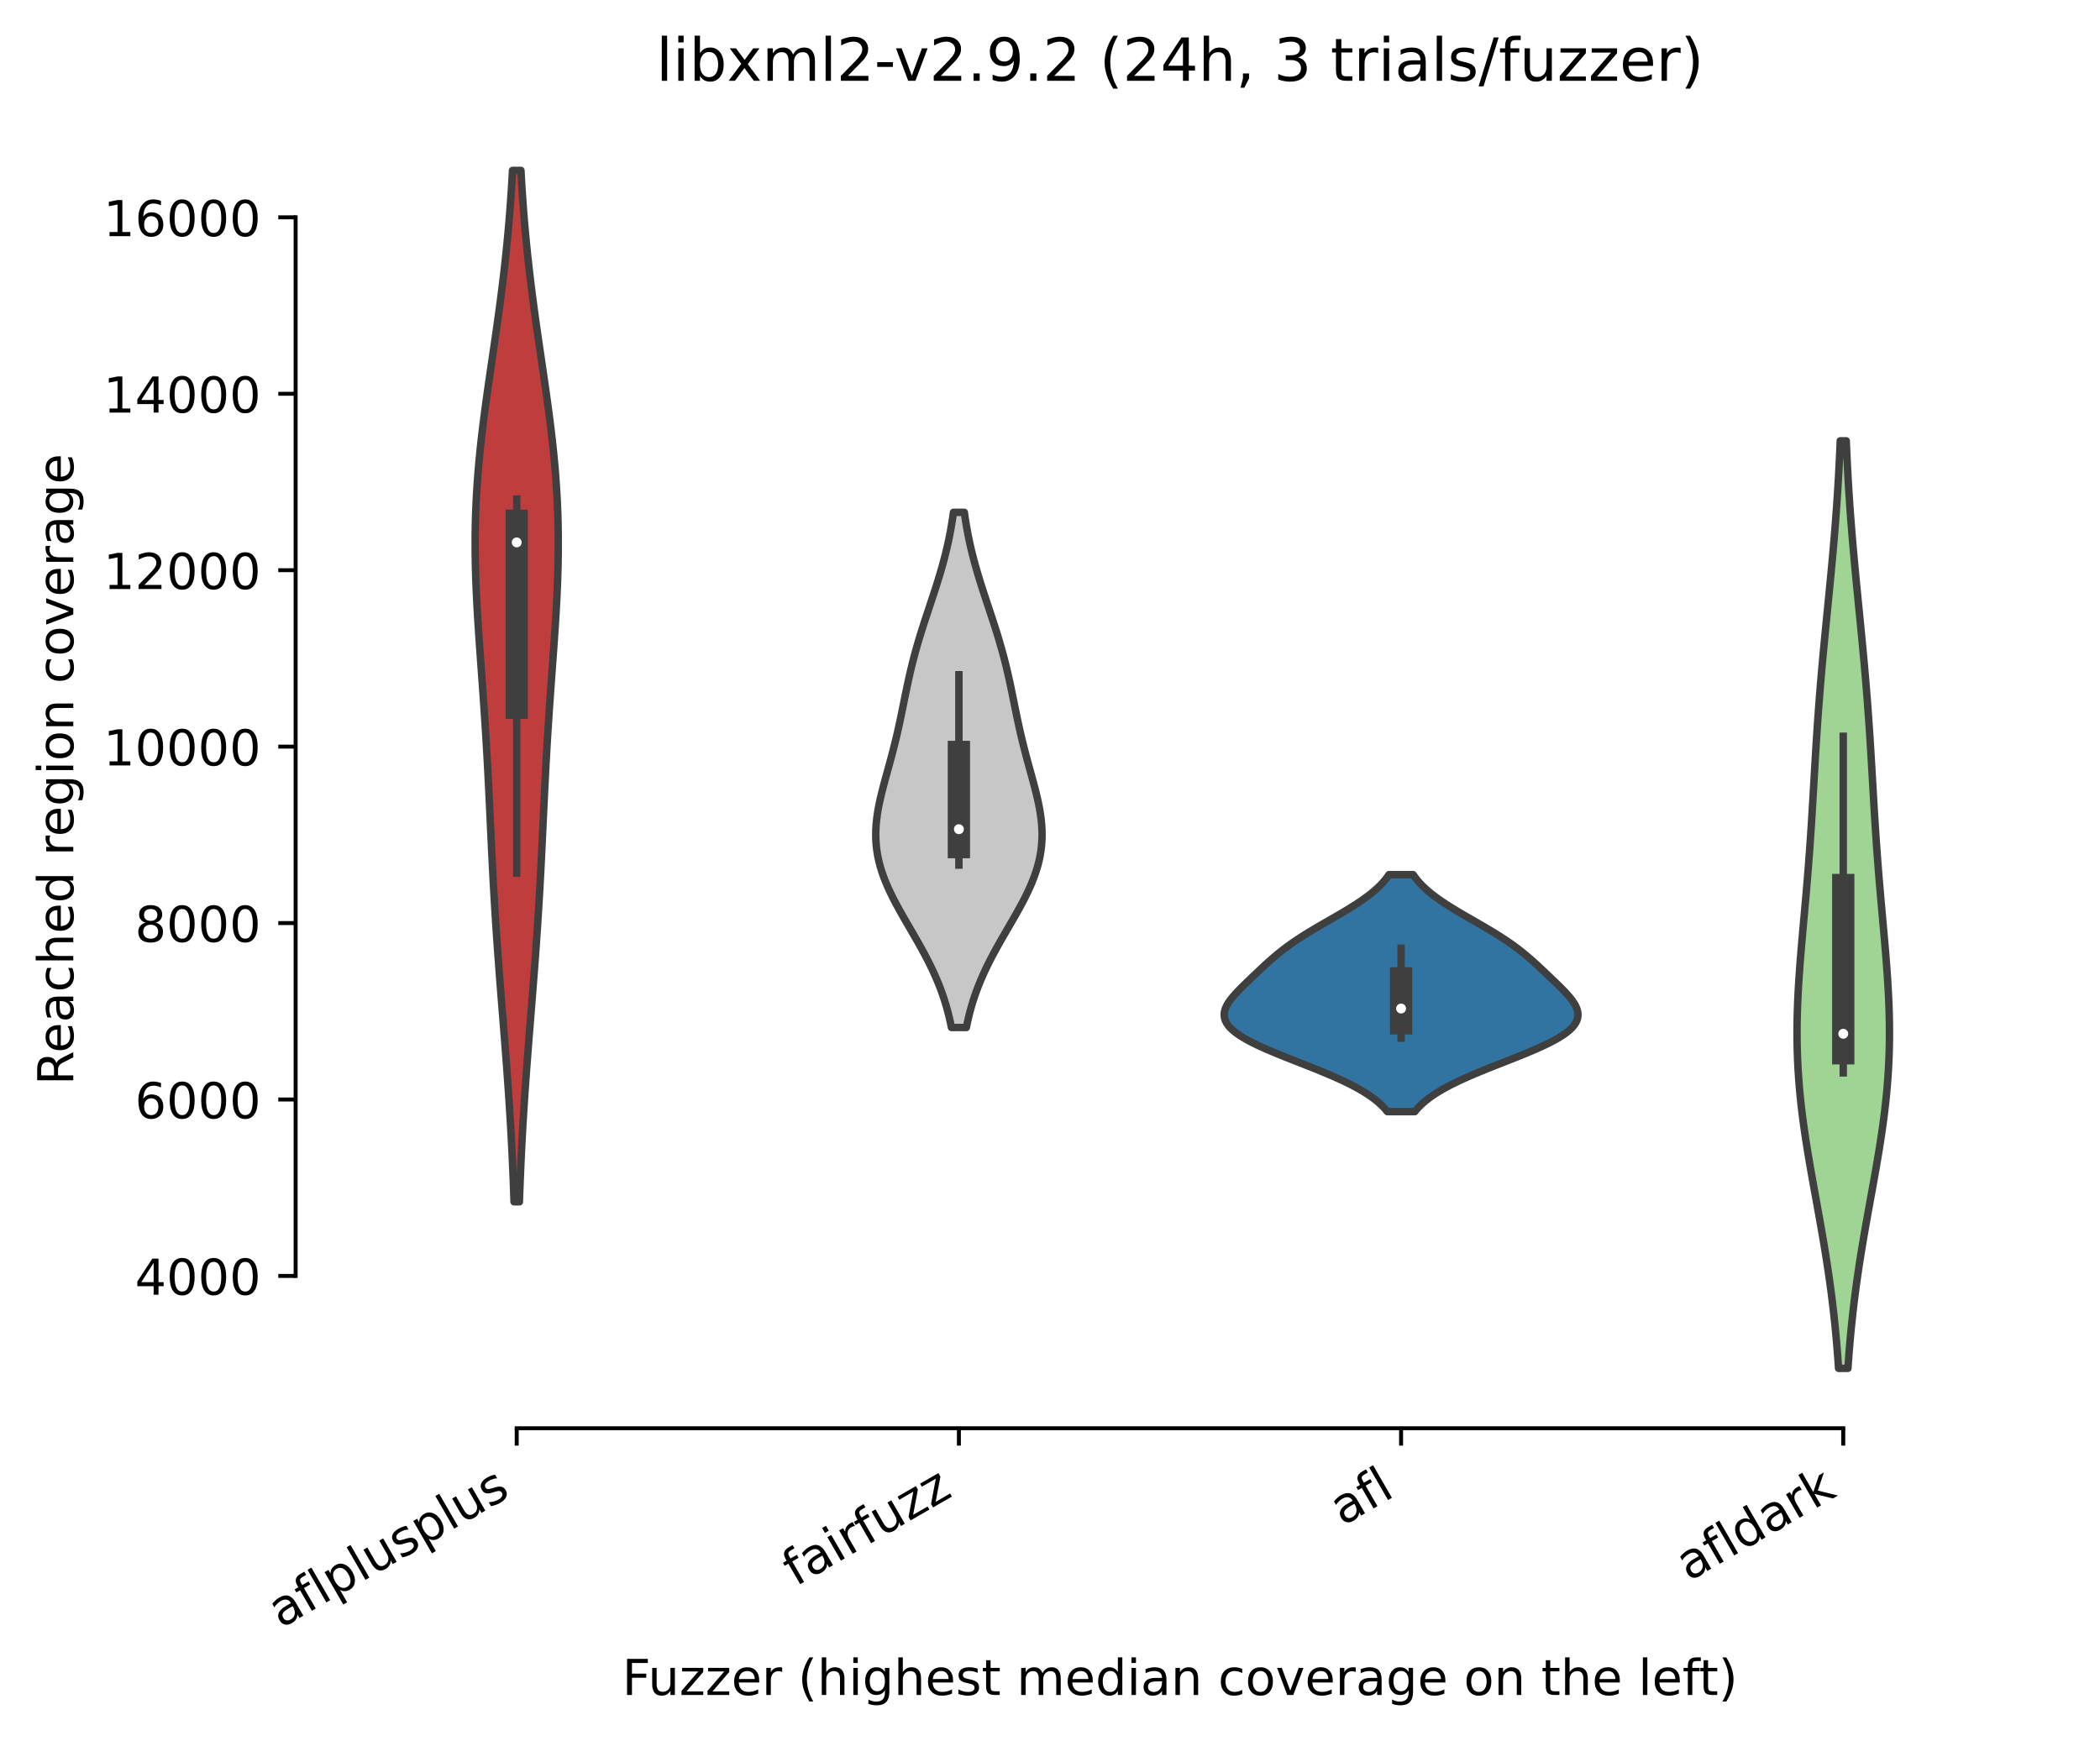 <?xml version="1.0" encoding="utf-8" standalone="no"?>
<!DOCTYPE svg PUBLIC "-//W3C//DTD SVG 1.1//EN"
  "http://www.w3.org/Graphics/SVG/1.1/DTD/svg11.dtd">
<!-- Created with matplotlib (https://matplotlib.org/) -->
<svg height="351.576pt" version="1.1" viewBox="0 0 424.011 351.576" width="424.011pt" xmlns="http://www.w3.org/2000/svg" xmlns:xlink="http://www.w3.org/1999/xlink">
 <defs>
  <style type="text/css">*{stroke-linecap:butt;stroke-linejoin:round;}</style>
 </defs>
 <g id="figure_1">
  <g id="patch_1">
   <path d="M 0 351.576 
L 424.011 351.576 
L 424.011 0 
L 0 0 
z
" style="fill:#ffffff;"/>
  </g>
  <g id="axes_1">
   <g id="patch_2">
    <path d="M 59.691 288.43 
L 416.811 288.43 
L 416.811 22.318 
L 59.691 22.318 
z
" style="fill:#ffffff;"/>
   </g>
   <g id="PolyCollection_1">
    <defs>
     <path d="M 104.874 -108.874 
L 103.787 -108.874 
L 103.715 -110.978 
L 103.635 -113.081 
L 103.549 -115.185 
L 103.455 -117.289 
L 103.354 -119.393 
L 103.245 -121.497 
L 103.129 -123.601 
L 103.005 -125.705 
L 102.875 -127.809 
L 102.738 -129.913 
L 102.594 -132.017 
L 102.445 -134.121 
L 102.29 -136.225 
L 102.132 -138.329 
L 101.969 -140.433 
L 101.804 -142.536 
L 101.637 -144.64 
L 101.468 -146.744 
L 101.3 -148.848 
L 101.133 -150.952 
L 100.968 -153.056 
L 100.805 -155.16 
L 100.646 -157.264 
L 100.492 -159.368 
L 100.342 -161.472 
L 100.197 -163.576 
L 100.059 -165.68 
L 99.926 -167.784 
L 99.799 -169.888 
L 99.678 -171.991 
L 99.563 -174.095 
L 99.452 -176.199 
L 99.346 -178.303 
L 99.242 -180.407 
L 99.142 -182.511 
L 99.043 -184.615 
L 98.945 -186.719 
L 98.846 -188.823 
L 98.745 -190.927 
L 98.641 -193.031 
L 98.534 -195.135 
L 98.423 -197.239 
L 98.306 -199.342 
L 98.184 -201.446 
L 98.056 -203.55 
L 97.923 -205.654 
L 97.783 -207.758 
L 97.639 -209.862 
L 97.491 -211.966 
L 97.34 -214.07 
L 97.187 -216.174 
L 97.033 -218.278 
L 96.882 -220.382 
L 96.734 -222.486 
L 96.593 -224.59 
L 96.459 -226.694 
L 96.336 -228.797 
L 96.225 -230.901 
L 96.129 -233.005 
L 96.051 -235.109 
L 95.992 -237.213 
L 95.953 -239.317 
L 95.937 -241.421 
L 95.944 -243.525 
L 95.977 -245.629 
L 96.034 -247.733 
L 96.118 -249.837 
L 96.227 -251.941 
L 96.361 -254.045 
L 96.52 -256.148 
L 96.702 -258.252 
L 96.906 -260.356 
L 97.13 -262.46 
L 97.373 -264.564 
L 97.633 -266.668 
L 97.907 -268.772 
L 98.192 -270.876 
L 98.487 -272.98 
L 98.788 -275.084 
L 99.094 -277.188 
L 99.402 -279.292 
L 99.71 -281.396 
L 100.015 -283.5 
L 100.316 -285.603 
L 100.61 -287.707 
L 100.896 -289.811 
L 101.172 -291.915 
L 101.437 -294.019 
L 101.691 -296.123 
L 101.931 -298.227 
L 102.159 -300.331 
L 102.372 -302.435 
L 102.572 -304.539 
L 102.757 -306.643 
L 102.928 -308.747 
L 103.086 -310.851 
L 103.23 -312.954 
L 103.361 -315.058 
L 103.48 -317.162 
L 105.181 -317.162 
L 105.181 -317.162 
L 105.3 -315.058 
L 105.431 -312.954 
L 105.576 -310.851 
L 105.733 -308.747 
L 105.904 -306.643 
L 106.09 -304.539 
L 106.289 -302.435 
L 106.503 -300.331 
L 106.73 -298.227 
L 106.97 -296.123 
L 107.224 -294.019 
L 107.489 -291.915 
L 107.765 -289.811 
L 108.051 -287.707 
L 108.345 -285.603 
L 108.646 -283.5 
L 108.951 -281.396 
L 109.259 -279.292 
L 109.567 -277.188 
L 109.873 -275.084 
L 110.175 -272.98 
L 110.469 -270.876 
L 110.755 -268.772 
L 111.028 -266.668 
L 111.288 -264.564 
L 111.531 -262.46 
L 111.755 -260.356 
L 111.96 -258.252 
L 112.142 -256.148 
L 112.3 -254.045 
L 112.434 -251.941 
L 112.543 -249.837 
L 112.627 -247.733 
L 112.684 -245.629 
L 112.717 -243.525 
L 112.724 -241.421 
L 112.708 -239.317 
L 112.67 -237.213 
L 112.61 -235.109 
L 112.532 -233.005 
L 112.436 -230.901 
L 112.326 -228.797 
L 112.202 -226.694 
L 112.069 -224.59 
L 111.927 -222.486 
L 111.779 -220.382 
L 111.628 -218.278 
L 111.475 -216.174 
L 111.322 -214.07 
L 111.17 -211.966 
L 111.022 -209.862 
L 110.878 -207.758 
L 110.739 -205.654 
L 110.605 -203.55 
L 110.477 -201.446 
L 110.355 -199.342 
L 110.238 -197.239 
L 110.127 -195.135 
L 110.02 -193.031 
L 109.916 -190.927 
L 109.816 -188.823 
L 109.717 -186.719 
L 109.618 -184.615 
L 109.519 -182.511 
L 109.419 -180.407 
L 109.316 -178.303 
L 109.209 -176.199 
L 109.099 -174.095 
L 108.983 -171.991 
L 108.862 -169.888 
L 108.735 -167.784 
L 108.602 -165.68 
L 108.464 -163.576 
L 108.319 -161.472 
L 108.17 -159.368 
L 108.015 -157.264 
L 107.856 -155.16 
L 107.693 -153.056 
L 107.528 -150.952 
L 107.361 -148.848 
L 107.193 -146.744 
L 107.025 -144.64 
L 106.857 -142.536 
L 106.692 -140.433 
L 106.53 -138.329 
L 106.371 -136.225 
L 106.216 -134.121 
L 106.067 -132.017 
L 105.924 -129.913 
L 105.786 -127.809 
L 105.656 -125.705 
L 105.533 -123.601 
L 105.416 -121.497 
L 105.308 -119.393 
L 105.206 -117.289 
L 105.112 -115.185 
L 105.026 -113.081 
L 104.946 -110.978 
L 104.874 -108.874 
z
" id="m5d24b7e105" style="stroke:#3f3f3f;stroke-width:1.5;"/>
    </defs>
    <g clip-path="url(#pbda21f2fe6)">
     <use style="fill:#c03d3e;stroke:#3f3f3f;stroke-width:1.5;" x="0" xlink:href="#m5d24b7e105" y="351.576"/>
    </g>
   </g>
   <g id="PolyCollection_2">
    <defs>
     <path d="M 195.118 -144.077 
L 192.104 -144.077 
L 191.888 -145.128 
L 191.648 -146.179 
L 191.384 -147.23 
L 191.095 -148.28 
L 190.779 -149.331 
L 190.436 -150.382 
L 190.066 -151.433 
L 189.667 -152.484 
L 189.241 -153.535 
L 188.788 -154.586 
L 188.308 -155.636 
L 187.803 -156.687 
L 187.275 -157.738 
L 186.726 -158.789 
L 186.158 -159.84 
L 185.573 -160.891 
L 184.977 -161.941 
L 184.371 -162.992 
L 183.761 -164.043 
L 183.15 -165.094 
L 182.543 -166.145 
L 181.944 -167.196 
L 181.36 -168.247 
L 180.793 -169.297 
L 180.25 -170.348 
L 179.734 -171.399 
L 179.251 -172.45 
L 178.803 -173.501 
L 178.395 -174.552 
L 178.03 -175.603 
L 177.711 -176.653 
L 177.439 -177.704 
L 177.216 -178.755 
L 177.043 -179.806 
L 176.919 -180.857 
L 176.845 -181.908 
L 176.819 -182.958 
L 176.838 -184.009 
L 176.901 -185.06 
L 177.005 -186.111 
L 177.145 -187.162 
L 177.319 -188.213 
L 177.522 -189.264 
L 177.75 -190.314 
L 177.999 -191.365 
L 178.264 -192.416 
L 178.541 -193.467 
L 178.826 -194.518 
L 179.115 -195.569 
L 179.405 -196.619 
L 179.693 -197.67 
L 179.977 -198.721 
L 180.254 -199.772 
L 180.523 -200.823 
L 180.784 -201.874 
L 181.036 -202.925 
L 181.278 -203.975 
L 181.512 -205.026 
L 181.739 -206.077 
L 181.959 -207.128 
L 182.175 -208.179 
L 182.388 -209.23 
L 182.601 -210.281 
L 182.814 -211.331 
L 183.031 -212.382 
L 183.253 -213.433 
L 183.481 -214.484 
L 183.718 -215.535 
L 183.965 -216.586 
L 184.222 -217.636 
L 184.49 -218.687 
L 184.771 -219.738 
L 185.062 -220.789 
L 185.366 -221.84 
L 185.679 -222.891 
L 186.003 -223.942 
L 186.335 -224.992 
L 186.674 -226.043 
L 187.018 -227.094 
L 187.366 -228.145 
L 187.716 -229.196 
L 188.065 -230.247 
L 188.412 -231.298 
L 188.755 -232.348 
L 189.092 -233.399 
L 189.421 -234.45 
L 189.741 -235.501 
L 190.05 -236.552 
L 190.347 -237.603 
L 190.631 -238.653 
L 190.9 -239.704 
L 191.155 -240.755 
L 191.395 -241.806 
L 191.619 -242.857 
L 191.827 -243.908 
L 192.021 -244.959 
L 192.198 -246.009 
L 192.361 -247.06 
L 192.51 -248.111 
L 194.711 -248.111 
L 194.711 -248.111 
L 194.86 -247.06 
L 195.023 -246.009 
L 195.201 -244.959 
L 195.394 -243.908 
L 195.602 -242.857 
L 195.827 -241.806 
L 196.066 -240.755 
L 196.321 -239.704 
L 196.591 -238.653 
L 196.874 -237.603 
L 197.171 -236.552 
L 197.48 -235.501 
L 197.8 -234.45 
L 198.129 -233.399 
L 198.466 -232.348 
L 198.809 -231.298 
L 199.156 -230.247 
L 199.505 -229.196 
L 199.855 -228.145 
L 200.203 -227.094 
L 200.547 -226.043 
L 200.886 -224.992 
L 201.218 -223.942 
L 201.542 -222.891 
L 201.856 -221.84 
L 202.159 -220.789 
L 202.451 -219.738 
L 202.731 -218.687 
L 202.999 -217.636 
L 203.257 -216.586 
L 203.503 -215.535 
L 203.74 -214.484 
L 203.969 -213.433 
L 204.19 -212.382 
L 204.407 -211.331 
L 204.621 -210.281 
L 204.833 -209.23 
L 205.046 -208.179 
L 205.262 -207.128 
L 205.482 -206.077 
L 205.709 -205.026 
L 205.943 -203.975 
L 206.186 -202.925 
L 206.437 -201.874 
L 206.698 -200.823 
L 206.967 -199.772 
L 207.244 -198.721 
L 207.528 -197.67 
L 207.816 -196.619 
L 208.106 -195.569 
L 208.396 -194.518 
L 208.68 -193.467 
L 208.957 -192.416 
L 209.222 -191.365 
L 209.471 -190.314 
L 209.699 -189.264 
L 209.902 -188.213 
L 210.076 -187.162 
L 210.216 -186.111 
L 210.32 -185.06 
L 210.383 -184.009 
L 210.403 -182.958 
L 210.376 -181.908 
L 210.302 -180.857 
L 210.178 -179.806 
L 210.005 -178.755 
L 209.782 -177.704 
L 209.51 -176.653 
L 209.191 -175.603 
L 208.826 -174.552 
L 208.418 -173.501 
L 207.971 -172.45 
L 207.487 -171.399 
L 206.971 -170.348 
L 206.428 -169.297 
L 205.862 -168.247 
L 205.277 -167.196 
L 204.679 -166.145 
L 204.072 -165.094 
L 203.461 -164.043 
L 202.85 -162.992 
L 202.245 -161.941 
L 201.648 -160.891 
L 201.064 -159.84 
L 200.495 -158.789 
L 199.946 -157.738 
L 199.418 -156.687 
L 198.913 -155.636 
L 198.433 -154.586 
L 197.98 -153.535 
L 197.554 -152.484 
L 197.156 -151.433 
L 196.785 -150.382 
L 196.442 -149.331 
L 196.126 -148.28 
L 195.837 -147.23 
L 195.573 -146.179 
L 195.334 -145.128 
L 195.118 -144.077 
z
" id="m1205fac22a" style="stroke:#3f3f3f;stroke-width:1.5;"/>
    </defs>
    <g clip-path="url(#pbda21f2fe6)">
     <use style="fill:#c7c7c7;stroke:#3f3f3f;stroke-width:1.5;" x="0" xlink:href="#m1205fac22a" y="351.576"/>
    </g>
   </g>
   <g id="PolyCollection_3">
    <defs>
     <path d="M 285.662 -127.083 
L 280.119 -127.083 
L 279.719 -127.567 
L 279.275 -128.05 
L 278.785 -128.533 
L 278.246 -129.017 
L 277.658 -129.5 
L 277.017 -129.984 
L 276.323 -130.467 
L 275.576 -130.951 
L 274.774 -131.434 
L 273.918 -131.918 
L 273.01 -132.401 
L 272.05 -132.885 
L 271.042 -133.368 
L 269.987 -133.851 
L 268.891 -134.335 
L 267.757 -134.818 
L 266.591 -135.302 
L 265.398 -135.785 
L 264.186 -136.269 
L 262.961 -136.752 
L 261.731 -137.236 
L 260.504 -137.719 
L 259.287 -138.203 
L 258.09 -138.686 
L 256.922 -139.169 
L 255.789 -139.653 
L 254.701 -140.136 
L 253.666 -140.62 
L 252.69 -141.103 
L 251.78 -141.587 
L 250.942 -142.07 
L 250.182 -142.554 
L 249.504 -143.037 
L 248.911 -143.521 
L 248.404 -144.004 
L 247.986 -144.487 
L 247.656 -144.971 
L 247.413 -145.454 
L 247.255 -145.938 
L 247.179 -146.421 
L 247.181 -146.905 
L 247.256 -147.388 
L 247.4 -147.872 
L 247.606 -148.355 
L 247.868 -148.839 
L 248.179 -149.322 
L 248.533 -149.805 
L 248.924 -150.289 
L 249.346 -150.772 
L 249.792 -151.256 
L 250.257 -151.739 
L 250.737 -152.223 
L 251.227 -152.706 
L 251.725 -153.19 
L 252.227 -153.673 
L 252.732 -154.157 
L 253.239 -154.64 
L 253.748 -155.123 
L 254.26 -155.607 
L 254.775 -156.09 
L 255.296 -156.574 
L 255.823 -157.057 
L 256.361 -157.541 
L 256.911 -158.024 
L 257.475 -158.508 
L 258.057 -158.991 
L 258.658 -159.475 
L 259.281 -159.958 
L 259.927 -160.441 
L 260.597 -160.925 
L 261.292 -161.408 
L 262.01 -161.892 
L 262.753 -162.375 
L 263.518 -162.859 
L 264.303 -163.342 
L 265.106 -163.826 
L 265.924 -164.309 
L 266.753 -164.793 
L 267.591 -165.276 
L 268.431 -165.759 
L 269.271 -166.243 
L 270.107 -166.726 
L 270.933 -167.21 
L 271.745 -167.693 
L 272.54 -168.177 
L 273.314 -168.66 
L 274.063 -169.144 
L 274.785 -169.627 
L 275.476 -170.111 
L 276.134 -170.594 
L 276.759 -171.077 
L 277.347 -171.561 
L 277.899 -172.044 
L 278.414 -172.528 
L 278.892 -173.011 
L 279.333 -173.495 
L 279.739 -173.978 
L 280.109 -174.462 
L 280.446 -174.945 
L 285.335 -174.945 
L 285.335 -174.945 
L 285.672 -174.462 
L 286.043 -173.978 
L 286.448 -173.495 
L 286.89 -173.011 
L 287.368 -172.528 
L 287.882 -172.044 
L 288.434 -171.561 
L 289.023 -171.077 
L 289.647 -170.594 
L 290.305 -170.111 
L 290.996 -169.627 
L 291.718 -169.144 
L 292.467 -168.66 
L 293.241 -168.177 
L 294.036 -167.693 
L 294.849 -167.21 
L 295.675 -166.726 
L 296.51 -166.243 
L 297.35 -165.759 
L 298.191 -165.276 
L 299.028 -164.793 
L 299.857 -164.309 
L 300.675 -163.826 
L 301.478 -163.342 
L 302.264 -162.859 
L 303.028 -162.375 
L 303.771 -161.892 
L 304.49 -161.408 
L 305.184 -160.925 
L 305.854 -160.441 
L 306.5 -159.958 
L 307.123 -159.475 
L 307.724 -158.991 
L 308.306 -158.508 
L 308.871 -158.024 
L 309.42 -157.541 
L 309.958 -157.057 
L 310.486 -156.574 
L 311.006 -156.09 
L 311.521 -155.607 
L 312.033 -155.123 
L 312.542 -154.64 
L 313.049 -154.157 
L 313.554 -153.673 
L 314.057 -153.19 
L 314.554 -152.706 
L 315.044 -152.223 
L 315.524 -151.739 
L 315.99 -151.256 
L 316.436 -150.772 
L 316.857 -150.289 
L 317.248 -149.805 
L 317.602 -149.322 
L 317.914 -148.839 
L 318.176 -148.355 
L 318.381 -147.872 
L 318.525 -147.388 
L 318.601 -146.905 
L 318.603 -146.421 
L 318.527 -145.938 
L 318.369 -145.454 
L 318.126 -144.971 
L 317.795 -144.487 
L 317.377 -144.004 
L 316.871 -143.521 
L 316.277 -143.037 
L 315.599 -142.554 
L 314.839 -142.07 
L 314.001 -141.587 
L 313.092 -141.103 
L 312.116 -140.62 
L 311.08 -140.136 
L 309.992 -139.653 
L 308.86 -139.169 
L 307.691 -138.686 
L 306.494 -138.203 
L 305.278 -137.719 
L 304.05 -137.236 
L 302.82 -136.752 
L 301.595 -136.269 
L 300.383 -135.785 
L 299.19 -135.302 
L 298.024 -134.818 
L 296.89 -134.335 
L 295.794 -133.851 
L 294.74 -133.368 
L 293.731 -132.885 
L 292.771 -132.401 
L 291.863 -131.918 
L 291.007 -131.434 
L 290.206 -130.951 
L 289.458 -130.467 
L 288.764 -129.984 
L 288.124 -129.5 
L 287.535 -129.017 
L 286.997 -128.533 
L 286.507 -128.05 
L 286.063 -127.567 
L 285.662 -127.083 
z
" id="m136540b6df" style="stroke:#3f3f3f;stroke-width:1.5;"/>
    </defs>
    <g clip-path="url(#pbda21f2fe6)">
     <use style="fill:#3274a1;stroke:#3f3f3f;stroke-width:1.5;" x="0" xlink:href="#m136540b6df" y="351.576"/>
    </g>
   </g>
   <g id="PolyCollection_4">
    <defs>
     <path d="M 373.116 -75.242 
L 371.225 -75.242 
L 371.093 -77.134 
L 370.947 -79.026 
L 370.787 -80.919 
L 370.611 -82.811 
L 370.421 -84.703 
L 370.215 -86.595 
L 369.993 -88.487 
L 369.756 -90.379 
L 369.503 -92.271 
L 369.236 -94.163 
L 368.954 -96.055 
L 368.659 -97.947 
L 368.352 -99.839 
L 368.034 -101.731 
L 367.707 -103.623 
L 367.373 -105.516 
L 367.033 -107.408 
L 366.691 -109.3 
L 366.349 -111.192 
L 366.008 -113.084 
L 365.673 -114.976 
L 365.345 -116.868 
L 365.028 -118.76 
L 364.724 -120.652 
L 364.435 -122.544 
L 364.165 -124.436 
L 363.915 -126.328 
L 363.688 -128.22 
L 363.485 -130.112 
L 363.309 -132.005 
L 363.16 -133.897 
L 363.038 -135.789 
L 362.946 -137.681 
L 362.881 -139.573 
L 362.845 -141.465 
L 362.837 -143.357 
L 362.855 -145.249 
L 362.898 -147.141 
L 362.964 -149.033 
L 363.051 -150.925 
L 363.157 -152.817 
L 363.28 -154.709 
L 363.417 -156.602 
L 363.566 -158.494 
L 363.723 -160.386 
L 363.888 -162.278 
L 364.056 -164.17 
L 364.226 -166.062 
L 364.396 -167.954 
L 364.565 -169.846 
L 364.729 -171.738 
L 364.89 -173.63 
L 365.045 -175.522 
L 365.193 -177.414 
L 365.336 -179.306 
L 365.471 -181.198 
L 365.601 -183.091 
L 365.725 -184.983 
L 365.844 -186.875 
L 365.959 -188.767 
L 366.071 -190.659 
L 366.181 -192.551 
L 366.291 -194.443 
L 366.401 -196.335 
L 366.512 -198.227 
L 366.627 -200.119 
L 366.745 -202.011 
L 366.869 -203.903 
L 366.997 -205.795 
L 367.132 -207.688 
L 367.273 -209.58 
L 367.42 -211.472 
L 367.574 -213.364 
L 367.735 -215.256 
L 367.901 -217.148 
L 368.073 -219.04 
L 368.25 -220.932 
L 368.431 -222.824 
L 368.615 -224.716 
L 368.801 -226.608 
L 368.988 -228.5 
L 369.175 -230.392 
L 369.361 -232.284 
L 369.545 -234.177 
L 369.725 -236.069 
L 369.902 -237.961 
L 370.074 -239.853 
L 370.24 -241.745 
L 370.399 -243.637 
L 370.552 -245.529 
L 370.697 -247.421 
L 370.834 -249.313 
L 370.963 -251.205 
L 371.084 -253.097 
L 371.197 -254.989 
L 371.301 -256.881 
L 371.398 -258.774 
L 371.486 -260.666 
L 371.566 -262.558 
L 372.775 -262.558 
L 372.775 -262.558 
L 372.855 -260.666 
L 372.944 -258.774 
L 373.04 -256.881 
L 373.144 -254.989 
L 373.257 -253.097 
L 373.378 -251.205 
L 373.507 -249.313 
L 373.644 -247.421 
L 373.79 -245.529 
L 373.942 -243.637 
L 374.102 -241.745 
L 374.268 -239.853 
L 374.439 -237.961 
L 374.616 -236.069 
L 374.797 -234.177 
L 374.981 -232.284 
L 375.166 -230.392 
L 375.353 -228.5 
L 375.54 -226.608 
L 375.726 -224.716 
L 375.91 -222.824 
L 376.091 -220.932 
L 376.268 -219.04 
L 376.44 -217.148 
L 376.606 -215.256 
L 376.767 -213.364 
L 376.921 -211.472 
L 377.069 -209.58 
L 377.21 -207.688 
L 377.344 -205.795 
L 377.473 -203.903 
L 377.596 -202.011 
L 377.714 -200.119 
L 377.829 -198.227 
L 377.941 -196.335 
L 378.051 -194.443 
L 378.16 -192.551 
L 378.27 -190.659 
L 378.382 -188.767 
L 378.497 -186.875 
L 378.616 -184.983 
L 378.74 -183.091 
L 378.87 -181.198 
L 379.006 -179.306 
L 379.148 -177.414 
L 379.297 -175.522 
L 379.451 -173.63 
L 379.612 -171.738 
L 379.777 -169.846 
L 379.945 -167.954 
L 380.115 -166.062 
L 380.285 -164.17 
L 380.454 -162.278 
L 380.618 -160.386 
L 380.775 -158.494 
L 380.924 -156.602 
L 381.061 -154.709 
L 381.184 -152.817 
L 381.29 -150.925 
L 381.378 -149.033 
L 381.444 -147.141 
L 381.486 -145.249 
L 381.504 -143.357 
L 381.496 -141.465 
L 381.46 -139.573 
L 381.396 -137.681 
L 381.303 -135.789 
L 381.182 -133.897 
L 381.032 -132.005 
L 380.856 -130.112 
L 380.653 -128.22 
L 380.426 -126.328 
L 380.177 -124.436 
L 379.906 -122.544 
L 379.618 -120.652 
L 379.313 -118.76 
L 378.996 -116.868 
L 378.668 -114.976 
L 378.333 -113.084 
L 377.993 -111.192 
L 377.65 -109.3 
L 377.308 -107.408 
L 376.969 -105.516 
L 376.634 -103.623 
L 376.307 -101.731 
L 375.989 -99.839 
L 375.682 -97.947 
L 375.387 -96.055 
L 375.105 -94.163 
L 374.838 -92.271 
L 374.585 -90.379 
L 374.348 -88.487 
L 374.126 -86.595 
L 373.92 -84.703 
L 373.73 -82.811 
L 373.555 -80.919 
L 373.394 -79.026 
L 373.248 -77.134 
L 373.116 -75.242 
z
" id="m75bbd9f532" style="stroke:#3f3f3f;stroke-width:1.5;"/>
    </defs>
    <g clip-path="url(#pbda21f2fe6)">
     <use style="fill:#9fd495;stroke:#3f3f3f;stroke-width:1.5;" x="0" xlink:href="#m75bbd9f532" y="351.576"/>
    </g>
   </g>
   <g id="matplotlib.axis_1">
    <g id="xtick_1">
     <g id="line2d_1">
      <defs>
       <path d="M 0 0 
L 0 3.5 
" id="mb2e7feb86f" style="stroke:#000000;stroke-width:0.8;"/>
      </defs>
      <g>
       <use style="stroke:#000000;stroke-width:0.8;" x="104.331" xlink:href="#mb2e7feb86f" y="288.43"/>
      </g>
     </g>
     <g id="text_1">
      <!-- aflplusplus -->
      <g transform="translate(56.722 328.897)rotate(-30)scale(0.1 -0.1)">
       <defs>
        <path d="M 34.281 27.484 
Q 23.391 27.484 19.188 25 
Q 14.984 22.516 14.984 16.5 
Q 14.984 11.719 18.141 8.906 
Q 21.297 6.109 26.703 6.109 
Q 34.188 6.109 38.703 11.406 
Q 43.219 16.703 43.219 25.484 
L 43.219 27.484 
z
M 52.203 31.203 
L 52.203 0 
L 43.219 0 
L 43.219 8.297 
Q 40.141 3.328 35.547 0.953 
Q 30.953 -1.422 24.312 -1.422 
Q 15.922 -1.422 10.953 3.297 
Q 6 8.016 6 15.922 
Q 6 25.141 12.172 29.828 
Q 18.359 34.516 30.609 34.516 
L 43.219 34.516 
L 43.219 35.406 
Q 43.219 41.609 39.141 45 
Q 35.062 48.391 27.688 48.391 
Q 23 48.391 18.547 47.266 
Q 14.109 46.141 10.016 43.891 
L 10.016 52.203 
Q 14.938 54.109 19.578 55.047 
Q 24.219 56 28.609 56 
Q 40.484 56 46.344 49.844 
Q 52.203 43.703 52.203 31.203 
z
" id="DejaVuSans-97"/>
        <path d="M 37.109 75.984 
L 37.109 68.5 
L 28.516 68.5 
Q 23.688 68.5 21.797 66.547 
Q 19.922 64.594 19.922 59.516 
L 19.922 54.688 
L 34.719 54.688 
L 34.719 47.703 
L 19.922 47.703 
L 19.922 0 
L 10.891 0 
L 10.891 47.703 
L 2.297 47.703 
L 2.297 54.688 
L 10.891 54.688 
L 10.891 58.5 
Q 10.891 67.625 15.141 71.797 
Q 19.391 75.984 28.609 75.984 
z
" id="DejaVuSans-102"/>
        <path d="M 9.422 75.984 
L 18.406 75.984 
L 18.406 0 
L 9.422 0 
z
" id="DejaVuSans-108"/>
        <path d="M 18.109 8.203 
L 18.109 -20.797 
L 9.078 -20.797 
L 9.078 54.688 
L 18.109 54.688 
L 18.109 46.391 
Q 20.953 51.266 25.266 53.625 
Q 29.594 56 35.594 56 
Q 45.562 56 51.781 48.094 
Q 58.016 40.188 58.016 27.297 
Q 58.016 14.406 51.781 6.484 
Q 45.562 -1.422 35.594 -1.422 
Q 29.594 -1.422 25.266 0.953 
Q 20.953 3.328 18.109 8.203 
z
M 48.688 27.297 
Q 48.688 37.203 44.609 42.844 
Q 40.531 48.484 33.406 48.484 
Q 26.266 48.484 22.188 42.844 
Q 18.109 37.203 18.109 27.297 
Q 18.109 17.391 22.188 11.75 
Q 26.266 6.109 33.406 6.109 
Q 40.531 6.109 44.609 11.75 
Q 48.688 17.391 48.688 27.297 
z
" id="DejaVuSans-112"/>
        <path d="M 8.5 21.578 
L 8.5 54.688 
L 17.484 54.688 
L 17.484 21.922 
Q 17.484 14.156 20.5 10.266 
Q 23.531 6.391 29.594 6.391 
Q 36.859 6.391 41.078 11.031 
Q 45.312 15.672 45.312 23.688 
L 45.312 54.688 
L 54.297 54.688 
L 54.297 0 
L 45.312 0 
L 45.312 8.406 
Q 42.047 3.422 37.719 1 
Q 33.406 -1.422 27.688 -1.422 
Q 18.266 -1.422 13.375 4.438 
Q 8.5 10.297 8.5 21.578 
z
M 31.109 56 
z
" id="DejaVuSans-117"/>
        <path d="M 44.281 53.078 
L 44.281 44.578 
Q 40.484 46.531 36.375 47.5 
Q 32.281 48.484 27.875 48.484 
Q 21.188 48.484 17.844 46.438 
Q 14.5 44.391 14.5 40.281 
Q 14.5 37.156 16.891 35.375 
Q 19.281 33.594 26.516 31.984 
L 29.594 31.297 
Q 39.156 29.25 43.188 25.516 
Q 47.219 21.781 47.219 15.094 
Q 47.219 7.469 41.188 3.016 
Q 35.156 -1.422 24.609 -1.422 
Q 20.219 -1.422 15.453 -0.562 
Q 10.688 0.297 5.422 2 
L 5.422 11.281 
Q 10.406 8.688 15.234 7.391 
Q 20.062 6.109 24.812 6.109 
Q 31.156 6.109 34.562 8.281 
Q 37.984 10.453 37.984 14.406 
Q 37.984 18.062 35.516 20.016 
Q 33.062 21.969 24.703 23.781 
L 21.578 24.516 
Q 13.234 26.266 9.516 29.906 
Q 5.812 33.547 5.812 39.891 
Q 5.812 47.609 11.281 51.797 
Q 16.75 56 26.812 56 
Q 31.781 56 36.172 55.266 
Q 40.578 54.547 44.281 53.078 
z
" id="DejaVuSans-115"/>
       </defs>
       <use xlink:href="#DejaVuSans-97"/>
       <use x="61.279" xlink:href="#DejaVuSans-102"/>
       <use x="96.484" xlink:href="#DejaVuSans-108"/>
       <use x="124.268" xlink:href="#DejaVuSans-112"/>
       <use x="187.744" xlink:href="#DejaVuSans-108"/>
       <use x="215.527" xlink:href="#DejaVuSans-117"/>
       <use x="278.906" xlink:href="#DejaVuSans-115"/>
       <use x="331.006" xlink:href="#DejaVuSans-112"/>
       <use x="394.482" xlink:href="#DejaVuSans-108"/>
       <use x="422.266" xlink:href="#DejaVuSans-117"/>
       <use x="485.645" xlink:href="#DejaVuSans-115"/>
      </g>
     </g>
    </g>
    <g id="xtick_2">
     <g id="line2d_2">
      <g>
       <use style="stroke:#000000;stroke-width:0.8;" x="193.611" xlink:href="#mb2e7feb86f" y="288.43"/>
      </g>
     </g>
     <g id="text_2">
      <!-- fairfuzz -->
      <g transform="translate(160.621 320.457)rotate(-30)scale(0.1 -0.1)">
       <defs>
        <path d="M 9.422 54.688 
L 18.406 54.688 
L 18.406 0 
L 9.422 0 
z
M 9.422 75.984 
L 18.406 75.984 
L 18.406 64.594 
L 9.422 64.594 
z
" id="DejaVuSans-105"/>
        <path d="M 41.109 46.297 
Q 39.594 47.172 37.812 47.578 
Q 36.031 48 33.891 48 
Q 26.266 48 22.188 43.047 
Q 18.109 38.094 18.109 28.812 
L 18.109 0 
L 9.078 0 
L 9.078 54.688 
L 18.109 54.688 
L 18.109 46.188 
Q 20.953 51.172 25.484 53.578 
Q 30.031 56 36.531 56 
Q 37.453 56 38.578 55.875 
Q 39.703 55.766 41.062 55.516 
z
" id="DejaVuSans-114"/>
        <path d="M 5.516 54.688 
L 48.188 54.688 
L 48.188 46.484 
L 14.406 7.172 
L 48.188 7.172 
L 48.188 0 
L 4.297 0 
L 4.297 8.203 
L 38.094 47.516 
L 5.516 47.516 
z
" id="DejaVuSans-122"/>
       </defs>
       <use xlink:href="#DejaVuSans-102"/>
       <use x="35.205" xlink:href="#DejaVuSans-97"/>
       <use x="96.484" xlink:href="#DejaVuSans-105"/>
       <use x="124.268" xlink:href="#DejaVuSans-114"/>
       <use x="165.381" xlink:href="#DejaVuSans-102"/>
       <use x="200.586" xlink:href="#DejaVuSans-117"/>
       <use x="263.965" xlink:href="#DejaVuSans-122"/>
       <use x="316.455" xlink:href="#DejaVuSans-122"/>
      </g>
     </g>
    </g>
    <g id="xtick_3">
     <g id="line2d_3">
      <g>
       <use style="stroke:#000000;stroke-width:0.8;" x="282.891" xlink:href="#mb2e7feb86f" y="288.43"/>
      </g>
     </g>
     <g id="text_3">
      <!-- afl -->
      <g transform="translate(271.089 308.224)rotate(-30)scale(0.1 -0.1)">
       <use xlink:href="#DejaVuSans-97"/>
       <use x="61.279" xlink:href="#DejaVuSans-102"/>
       <use x="96.484" xlink:href="#DejaVuSans-108"/>
      </g>
     </g>
    </g>
    <g id="xtick_4">
     <g id="line2d_4">
      <g>
       <use style="stroke:#000000;stroke-width:0.8;" x="372.171" xlink:href="#mb2e7feb86f" y="288.43"/>
      </g>
     </g>
     <g id="text_4">
      <!-- afldark -->
      <g transform="translate(340.989 319.413)rotate(-30)scale(0.1 -0.1)">
       <defs>
        <path d="M 45.406 46.391 
L 45.406 75.984 
L 54.391 75.984 
L 54.391 0 
L 45.406 0 
L 45.406 8.203 
Q 42.578 3.328 38.25 0.953 
Q 33.938 -1.422 27.875 -1.422 
Q 17.969 -1.422 11.734 6.484 
Q 5.516 14.406 5.516 27.297 
Q 5.516 40.188 11.734 48.094 
Q 17.969 56 27.875 56 
Q 33.938 56 38.25 53.625 
Q 42.578 51.266 45.406 46.391 
z
M 14.797 27.297 
Q 14.797 17.391 18.875 11.75 
Q 22.953 6.109 30.078 6.109 
Q 37.203 6.109 41.297 11.75 
Q 45.406 17.391 45.406 27.297 
Q 45.406 37.203 41.297 42.844 
Q 37.203 48.484 30.078 48.484 
Q 22.953 48.484 18.875 42.844 
Q 14.797 37.203 14.797 27.297 
z
" id="DejaVuSans-100"/>
        <path d="M 9.078 75.984 
L 18.109 75.984 
L 18.109 31.109 
L 44.922 54.688 
L 56.391 54.688 
L 27.391 29.109 
L 57.625 0 
L 45.906 0 
L 18.109 26.703 
L 18.109 0 
L 9.078 0 
z
" id="DejaVuSans-107"/>
       </defs>
       <use xlink:href="#DejaVuSans-97"/>
       <use x="61.279" xlink:href="#DejaVuSans-102"/>
       <use x="96.484" xlink:href="#DejaVuSans-108"/>
       <use x="124.268" xlink:href="#DejaVuSans-100"/>
       <use x="187.744" xlink:href="#DejaVuSans-97"/>
       <use x="249.023" xlink:href="#DejaVuSans-114"/>
       <use x="290.137" xlink:href="#DejaVuSans-107"/>
      </g>
     </g>
    </g>
    <g id="text_5">
     <!-- Fuzzer (highest median coverage on the left) -->
     <g transform="translate(125.633 342.297)scale(0.1 -0.1)">
      <defs>
       <path d="M 9.812 72.906 
L 51.703 72.906 
L 51.703 64.594 
L 19.672 64.594 
L 19.672 43.109 
L 48.578 43.109 
L 48.578 34.812 
L 19.672 34.812 
L 19.672 0 
L 9.812 0 
z
" id="DejaVuSans-70"/>
       <path d="M 56.203 29.594 
L 56.203 25.203 
L 14.891 25.203 
Q 15.484 15.922 20.484 11.062 
Q 25.484 6.203 34.422 6.203 
Q 39.594 6.203 44.453 7.469 
Q 49.312 8.734 54.109 11.281 
L 54.109 2.781 
Q 49.266 0.734 44.188 -0.344 
Q 39.109 -1.422 33.891 -1.422 
Q 20.797 -1.422 13.156 6.188 
Q 5.516 13.812 5.516 26.812 
Q 5.516 40.234 12.766 48.109 
Q 20.016 56 32.328 56 
Q 43.359 56 49.781 48.891 
Q 56.203 41.797 56.203 29.594 
z
M 47.219 32.234 
Q 47.125 39.594 43.094 43.984 
Q 39.062 48.391 32.422 48.391 
Q 24.906 48.391 20.391 44.141 
Q 15.875 39.891 15.188 32.172 
z
" id="DejaVuSans-101"/>
       <path id="DejaVuSans-32"/>
       <path d="M 31 75.875 
Q 24.469 64.656 21.281 53.656 
Q 18.109 42.672 18.109 31.391 
Q 18.109 20.125 21.312 9.062 
Q 24.516 -2 31 -13.188 
L 23.188 -13.188 
Q 15.875 -1.703 12.234 9.375 
Q 8.594 20.453 8.594 31.391 
Q 8.594 42.281 12.203 53.312 
Q 15.828 64.359 23.188 75.875 
z
" id="DejaVuSans-40"/>
       <path d="M 54.891 33.016 
L 54.891 0 
L 45.906 0 
L 45.906 32.719 
Q 45.906 40.484 42.875 44.328 
Q 39.844 48.188 33.797 48.188 
Q 26.516 48.188 22.312 43.547 
Q 18.109 38.922 18.109 30.906 
L 18.109 0 
L 9.078 0 
L 9.078 75.984 
L 18.109 75.984 
L 18.109 46.188 
Q 21.344 51.125 25.703 53.562 
Q 30.078 56 35.797 56 
Q 45.219 56 50.047 50.172 
Q 54.891 44.344 54.891 33.016 
z
" id="DejaVuSans-104"/>
       <path d="M 45.406 27.984 
Q 45.406 37.75 41.375 43.109 
Q 37.359 48.484 30.078 48.484 
Q 22.859 48.484 18.828 43.109 
Q 14.797 37.75 14.797 27.984 
Q 14.797 18.266 18.828 12.891 
Q 22.859 7.516 30.078 7.516 
Q 37.359 7.516 41.375 12.891 
Q 45.406 18.266 45.406 27.984 
z
M 54.391 6.781 
Q 54.391 -7.172 48.188 -13.984 
Q 42 -20.797 29.203 -20.797 
Q 24.469 -20.797 20.266 -20.094 
Q 16.062 -19.391 12.109 -17.922 
L 12.109 -9.188 
Q 16.062 -11.328 19.922 -12.344 
Q 23.781 -13.375 27.781 -13.375 
Q 36.625 -13.375 41.016 -8.766 
Q 45.406 -4.156 45.406 5.172 
L 45.406 9.625 
Q 42.625 4.781 38.281 2.391 
Q 33.938 0 27.875 0 
Q 17.828 0 11.672 7.656 
Q 5.516 15.328 5.516 27.984 
Q 5.516 40.672 11.672 48.328 
Q 17.828 56 27.875 56 
Q 33.938 56 38.281 53.609 
Q 42.625 51.219 45.406 46.391 
L 45.406 54.688 
L 54.391 54.688 
z
" id="DejaVuSans-103"/>
       <path d="M 18.312 70.219 
L 18.312 54.688 
L 36.812 54.688 
L 36.812 47.703 
L 18.312 47.703 
L 18.312 18.016 
Q 18.312 11.328 20.141 9.422 
Q 21.969 7.516 27.594 7.516 
L 36.812 7.516 
L 36.812 0 
L 27.594 0 
Q 17.188 0 13.234 3.875 
Q 9.281 7.766 9.281 18.016 
L 9.281 47.703 
L 2.688 47.703 
L 2.688 54.688 
L 9.281 54.688 
L 9.281 70.219 
z
" id="DejaVuSans-116"/>
       <path d="M 52 44.188 
Q 55.375 50.25 60.062 53.125 
Q 64.75 56 71.094 56 
Q 79.641 56 84.281 50.016 
Q 88.922 44.047 88.922 33.016 
L 88.922 0 
L 79.891 0 
L 79.891 32.719 
Q 79.891 40.578 77.094 44.375 
Q 74.312 48.188 68.609 48.188 
Q 61.625 48.188 57.562 43.547 
Q 53.516 38.922 53.516 30.906 
L 53.516 0 
L 44.484 0 
L 44.484 32.719 
Q 44.484 40.625 41.703 44.406 
Q 38.922 48.188 33.109 48.188 
Q 26.219 48.188 22.156 43.531 
Q 18.109 38.875 18.109 30.906 
L 18.109 0 
L 9.078 0 
L 9.078 54.688 
L 18.109 54.688 
L 18.109 46.188 
Q 21.188 51.219 25.484 53.609 
Q 29.781 56 35.688 56 
Q 41.656 56 45.828 52.969 
Q 50 49.953 52 44.188 
z
" id="DejaVuSans-109"/>
       <path d="M 54.891 33.016 
L 54.891 0 
L 45.906 0 
L 45.906 32.719 
Q 45.906 40.484 42.875 44.328 
Q 39.844 48.188 33.797 48.188 
Q 26.516 48.188 22.312 43.547 
Q 18.109 38.922 18.109 30.906 
L 18.109 0 
L 9.078 0 
L 9.078 54.688 
L 18.109 54.688 
L 18.109 46.188 
Q 21.344 51.125 25.703 53.562 
Q 30.078 56 35.797 56 
Q 45.219 56 50.047 50.172 
Q 54.891 44.344 54.891 33.016 
z
" id="DejaVuSans-110"/>
       <path d="M 48.781 52.594 
L 48.781 44.188 
Q 44.969 46.297 41.141 47.344 
Q 37.312 48.391 33.406 48.391 
Q 24.656 48.391 19.812 42.844 
Q 14.984 37.312 14.984 27.297 
Q 14.984 17.281 19.812 11.734 
Q 24.656 6.203 33.406 6.203 
Q 37.312 6.203 41.141 7.25 
Q 44.969 8.297 48.781 10.406 
L 48.781 2.094 
Q 45.016 0.344 40.984 -0.531 
Q 36.969 -1.422 32.422 -1.422 
Q 20.062 -1.422 12.781 6.344 
Q 5.516 14.109 5.516 27.297 
Q 5.516 40.672 12.859 48.328 
Q 20.219 56 33.016 56 
Q 37.156 56 41.109 55.141 
Q 45.062 54.297 48.781 52.594 
z
" id="DejaVuSans-99"/>
       <path d="M 30.609 48.391 
Q 23.391 48.391 19.188 42.75 
Q 14.984 37.109 14.984 27.297 
Q 14.984 17.484 19.156 11.844 
Q 23.344 6.203 30.609 6.203 
Q 37.797 6.203 41.984 11.859 
Q 46.188 17.531 46.188 27.297 
Q 46.188 37.016 41.984 42.703 
Q 37.797 48.391 30.609 48.391 
z
M 30.609 56 
Q 42.328 56 49.016 48.375 
Q 55.719 40.766 55.719 27.297 
Q 55.719 13.875 49.016 6.219 
Q 42.328 -1.422 30.609 -1.422 
Q 18.844 -1.422 12.172 6.219 
Q 5.516 13.875 5.516 27.297 
Q 5.516 40.766 12.172 48.375 
Q 18.844 56 30.609 56 
z
" id="DejaVuSans-111"/>
       <path d="M 2.984 54.688 
L 12.5 54.688 
L 29.594 8.797 
L 46.688 54.688 
L 56.203 54.688 
L 35.688 0 
L 23.484 0 
z
" id="DejaVuSans-118"/>
       <path d="M 8.016 75.875 
L 15.828 75.875 
Q 23.141 64.359 26.781 53.312 
Q 30.422 42.281 30.422 31.391 
Q 30.422 20.453 26.781 9.375 
Q 23.141 -1.703 15.828 -13.188 
L 8.016 -13.188 
Q 14.5 -2 17.703 9.062 
Q 20.906 20.125 20.906 31.391 
Q 20.906 42.672 17.703 53.656 
Q 14.5 64.656 8.016 75.875 
z
" id="DejaVuSans-41"/>
      </defs>
      <use xlink:href="#DejaVuSans-70"/>
      <use x="52.02" xlink:href="#DejaVuSans-117"/>
      <use x="115.398" xlink:href="#DejaVuSans-122"/>
      <use x="167.889" xlink:href="#DejaVuSans-122"/>
      <use x="220.379" xlink:href="#DejaVuSans-101"/>
      <use x="281.902" xlink:href="#DejaVuSans-114"/>
      <use x="323.016" xlink:href="#DejaVuSans-32"/>
      <use x="354.803" xlink:href="#DejaVuSans-40"/>
      <use x="393.816" xlink:href="#DejaVuSans-104"/>
      <use x="457.195" xlink:href="#DejaVuSans-105"/>
      <use x="484.979" xlink:href="#DejaVuSans-103"/>
      <use x="548.455" xlink:href="#DejaVuSans-104"/>
      <use x="611.834" xlink:href="#DejaVuSans-101"/>
      <use x="673.357" xlink:href="#DejaVuSans-115"/>
      <use x="725.457" xlink:href="#DejaVuSans-116"/>
      <use x="764.666" xlink:href="#DejaVuSans-32"/>
      <use x="796.453" xlink:href="#DejaVuSans-109"/>
      <use x="893.865" xlink:href="#DejaVuSans-101"/>
      <use x="955.389" xlink:href="#DejaVuSans-100"/>
      <use x="1018.865" xlink:href="#DejaVuSans-105"/>
      <use x="1046.648" xlink:href="#DejaVuSans-97"/>
      <use x="1107.928" xlink:href="#DejaVuSans-110"/>
      <use x="1171.307" xlink:href="#DejaVuSans-32"/>
      <use x="1203.094" xlink:href="#DejaVuSans-99"/>
      <use x="1258.074" xlink:href="#DejaVuSans-111"/>
      <use x="1319.256" xlink:href="#DejaVuSans-118"/>
      <use x="1378.436" xlink:href="#DejaVuSans-101"/>
      <use x="1439.959" xlink:href="#DejaVuSans-114"/>
      <use x="1481.072" xlink:href="#DejaVuSans-97"/>
      <use x="1542.352" xlink:href="#DejaVuSans-103"/>
      <use x="1605.828" xlink:href="#DejaVuSans-101"/>
      <use x="1667.352" xlink:href="#DejaVuSans-32"/>
      <use x="1699.139" xlink:href="#DejaVuSans-111"/>
      <use x="1760.32" xlink:href="#DejaVuSans-110"/>
      <use x="1823.699" xlink:href="#DejaVuSans-32"/>
      <use x="1855.486" xlink:href="#DejaVuSans-116"/>
      <use x="1894.695" xlink:href="#DejaVuSans-104"/>
      <use x="1958.074" xlink:href="#DejaVuSans-101"/>
      <use x="2019.598" xlink:href="#DejaVuSans-32"/>
      <use x="2051.385" xlink:href="#DejaVuSans-108"/>
      <use x="2079.168" xlink:href="#DejaVuSans-101"/>
      <use x="2140.691" xlink:href="#DejaVuSans-102"/>
      <use x="2174.146" xlink:href="#DejaVuSans-116"/>
      <use x="2213.355" xlink:href="#DejaVuSans-41"/>
     </g>
    </g>
   </g>
   <g id="matplotlib.axis_2">
    <g id="ytick_1">
     <g id="line2d_5">
      <defs>
       <path d="M 0 0 
L -3.5 0 
" id="m7738813b0f" style="stroke:#000000;stroke-width:0.8;"/>
      </defs>
      <g>
       <use style="stroke:#000000;stroke-width:0.8;" x="59.691" xlink:href="#m7738813b0f" y="257.667"/>
      </g>
     </g>
     <g id="text_6">
      <!-- 4000 -->
      <g transform="translate(27.241 261.466)scale(0.1 -0.1)">
       <defs>
        <path d="M 37.797 64.312 
L 12.891 25.391 
L 37.797 25.391 
z
M 35.203 72.906 
L 47.609 72.906 
L 47.609 25.391 
L 58.016 25.391 
L 58.016 17.188 
L 47.609 17.188 
L 47.609 0 
L 37.797 0 
L 37.797 17.188 
L 4.891 17.188 
L 4.891 26.703 
z
" id="DejaVuSans-52"/>
        <path d="M 31.781 66.406 
Q 24.172 66.406 20.328 58.906 
Q 16.5 51.422 16.5 36.375 
Q 16.5 21.391 20.328 13.891 
Q 24.172 6.391 31.781 6.391 
Q 39.453 6.391 43.281 13.891 
Q 47.125 21.391 47.125 36.375 
Q 47.125 51.422 43.281 58.906 
Q 39.453 66.406 31.781 66.406 
z
M 31.781 74.219 
Q 44.047 74.219 50.516 64.516 
Q 56.984 54.828 56.984 36.375 
Q 56.984 17.969 50.516 8.266 
Q 44.047 -1.422 31.781 -1.422 
Q 19.531 -1.422 13.062 8.266 
Q 6.594 17.969 6.594 36.375 
Q 6.594 54.828 13.062 64.516 
Q 19.531 74.219 31.781 74.219 
z
" id="DejaVuSans-48"/>
       </defs>
       <use xlink:href="#DejaVuSans-52"/>
       <use x="63.623" xlink:href="#DejaVuSans-48"/>
       <use x="127.246" xlink:href="#DejaVuSans-48"/>
       <use x="190.869" xlink:href="#DejaVuSans-48"/>
      </g>
     </g>
    </g>
    <g id="ytick_2">
     <g id="line2d_6">
      <g>
       <use style="stroke:#000000;stroke-width:0.8;" x="59.691" xlink:href="#m7738813b0f" y="222.038"/>
      </g>
     </g>
     <g id="text_7">
      <!-- 6000 -->
      <g transform="translate(27.241 225.837)scale(0.1 -0.1)">
       <defs>
        <path d="M 33.016 40.375 
Q 26.375 40.375 22.484 35.828 
Q 18.609 31.297 18.609 23.391 
Q 18.609 15.531 22.484 10.953 
Q 26.375 6.391 33.016 6.391 
Q 39.656 6.391 43.531 10.953 
Q 47.406 15.531 47.406 23.391 
Q 47.406 31.297 43.531 35.828 
Q 39.656 40.375 33.016 40.375 
z
M 52.594 71.297 
L 52.594 62.312 
Q 48.875 64.062 45.094 64.984 
Q 41.312 65.922 37.594 65.922 
Q 27.828 65.922 22.672 59.328 
Q 17.531 52.734 16.797 39.406 
Q 19.672 43.656 24.016 45.922 
Q 28.375 48.188 33.594 48.188 
Q 44.578 48.188 50.953 41.516 
Q 57.328 34.859 57.328 23.391 
Q 57.328 12.156 50.688 5.359 
Q 44.047 -1.422 33.016 -1.422 
Q 20.359 -1.422 13.672 8.266 
Q 6.984 17.969 6.984 36.375 
Q 6.984 53.656 15.188 63.938 
Q 23.391 74.219 37.203 74.219 
Q 40.922 74.219 44.703 73.484 
Q 48.484 72.75 52.594 71.297 
z
" id="DejaVuSans-54"/>
       </defs>
       <use xlink:href="#DejaVuSans-54"/>
       <use x="63.623" xlink:href="#DejaVuSans-48"/>
       <use x="127.246" xlink:href="#DejaVuSans-48"/>
       <use x="190.869" xlink:href="#DejaVuSans-48"/>
      </g>
     </g>
    </g>
    <g id="ytick_3">
     <g id="line2d_7">
      <g>
       <use style="stroke:#000000;stroke-width:0.8;" x="59.691" xlink:href="#m7738813b0f" y="186.409"/>
      </g>
     </g>
     <g id="text_8">
      <!-- 8000 -->
      <g transform="translate(27.241 190.208)scale(0.1 -0.1)">
       <defs>
        <path d="M 31.781 34.625 
Q 24.75 34.625 20.719 30.859 
Q 16.703 27.094 16.703 20.516 
Q 16.703 13.922 20.719 10.156 
Q 24.75 6.391 31.781 6.391 
Q 38.812 6.391 42.859 10.172 
Q 46.922 13.969 46.922 20.516 
Q 46.922 27.094 42.891 30.859 
Q 38.875 34.625 31.781 34.625 
z
M 21.922 38.812 
Q 15.578 40.375 12.031 44.719 
Q 8.5 49.078 8.5 55.328 
Q 8.5 64.062 14.719 69.141 
Q 20.953 74.219 31.781 74.219 
Q 42.672 74.219 48.875 69.141 
Q 55.078 64.062 55.078 55.328 
Q 55.078 49.078 51.531 44.719 
Q 48 40.375 41.703 38.812 
Q 48.828 37.156 52.797 32.312 
Q 56.781 27.484 56.781 20.516 
Q 56.781 9.906 50.312 4.234 
Q 43.844 -1.422 31.781 -1.422 
Q 19.734 -1.422 13.25 4.234 
Q 6.781 9.906 6.781 20.516 
Q 6.781 27.484 10.781 32.312 
Q 14.797 37.156 21.922 38.812 
z
M 18.312 54.391 
Q 18.312 48.734 21.844 45.562 
Q 25.391 42.391 31.781 42.391 
Q 38.141 42.391 41.719 45.562 
Q 45.312 48.734 45.312 54.391 
Q 45.312 60.062 41.719 63.234 
Q 38.141 66.406 31.781 66.406 
Q 25.391 66.406 21.844 63.234 
Q 18.312 60.062 18.312 54.391 
z
" id="DejaVuSans-56"/>
       </defs>
       <use xlink:href="#DejaVuSans-56"/>
       <use x="63.623" xlink:href="#DejaVuSans-48"/>
       <use x="127.246" xlink:href="#DejaVuSans-48"/>
       <use x="190.869" xlink:href="#DejaVuSans-48"/>
      </g>
     </g>
    </g>
    <g id="ytick_4">
     <g id="line2d_8">
      <g>
       <use style="stroke:#000000;stroke-width:0.8;" x="59.691" xlink:href="#m7738813b0f" y="150.779"/>
      </g>
     </g>
     <g id="text_9">
      <!-- 10000 -->
      <g transform="translate(20.878 154.579)scale(0.1 -0.1)">
       <defs>
        <path d="M 12.406 8.297 
L 28.516 8.297 
L 28.516 63.922 
L 10.984 60.406 
L 10.984 69.391 
L 28.422 72.906 
L 38.281 72.906 
L 38.281 8.297 
L 54.391 8.297 
L 54.391 0 
L 12.406 0 
z
" id="DejaVuSans-49"/>
       </defs>
       <use xlink:href="#DejaVuSans-49"/>
       <use x="63.623" xlink:href="#DejaVuSans-48"/>
       <use x="127.246" xlink:href="#DejaVuSans-48"/>
       <use x="190.869" xlink:href="#DejaVuSans-48"/>
       <use x="254.492" xlink:href="#DejaVuSans-48"/>
      </g>
     </g>
    </g>
    <g id="ytick_5">
     <g id="line2d_9">
      <g>
       <use style="stroke:#000000;stroke-width:0.8;" x="59.691" xlink:href="#m7738813b0f" y="115.15"/>
      </g>
     </g>
     <g id="text_10">
      <!-- 12000 -->
      <g transform="translate(20.878 118.949)scale(0.1 -0.1)">
       <defs>
        <path d="M 19.188 8.297 
L 53.609 8.297 
L 53.609 0 
L 7.328 0 
L 7.328 8.297 
Q 12.938 14.109 22.625 23.891 
Q 32.328 33.688 34.812 36.531 
Q 39.547 41.844 41.422 45.531 
Q 43.312 49.219 43.312 52.781 
Q 43.312 58.594 39.234 62.25 
Q 35.156 65.922 28.609 65.922 
Q 23.969 65.922 18.812 64.312 
Q 13.672 62.703 7.812 59.422 
L 7.812 69.391 
Q 13.766 71.781 18.938 73 
Q 24.125 74.219 28.422 74.219 
Q 39.75 74.219 46.484 68.547 
Q 53.219 62.891 53.219 53.422 
Q 53.219 48.922 51.531 44.891 
Q 49.859 40.875 45.406 35.406 
Q 44.188 33.984 37.641 27.219 
Q 31.109 20.453 19.188 8.297 
z
" id="DejaVuSans-50"/>
       </defs>
       <use xlink:href="#DejaVuSans-49"/>
       <use x="63.623" xlink:href="#DejaVuSans-50"/>
       <use x="127.246" xlink:href="#DejaVuSans-48"/>
       <use x="190.869" xlink:href="#DejaVuSans-48"/>
       <use x="254.492" xlink:href="#DejaVuSans-48"/>
      </g>
     </g>
    </g>
    <g id="ytick_6">
     <g id="line2d_10">
      <g>
       <use style="stroke:#000000;stroke-width:0.8;" x="59.691" xlink:href="#m7738813b0f" y="79.521"/>
      </g>
     </g>
     <g id="text_11">
      <!-- 14000 -->
      <g transform="translate(20.878 83.32)scale(0.1 -0.1)">
       <use xlink:href="#DejaVuSans-49"/>
       <use x="63.623" xlink:href="#DejaVuSans-52"/>
       <use x="127.246" xlink:href="#DejaVuSans-48"/>
       <use x="190.869" xlink:href="#DejaVuSans-48"/>
       <use x="254.492" xlink:href="#DejaVuSans-48"/>
      </g>
     </g>
    </g>
    <g id="ytick_7">
     <g id="line2d_11">
      <g>
       <use style="stroke:#000000;stroke-width:0.8;" x="59.691" xlink:href="#m7738813b0f" y="43.891"/>
      </g>
     </g>
     <g id="text_12">
      <!-- 16000 -->
      <g transform="translate(20.878 47.691)scale(0.1 -0.1)">
       <use xlink:href="#DejaVuSans-49"/>
       <use x="63.623" xlink:href="#DejaVuSans-54"/>
       <use x="127.246" xlink:href="#DejaVuSans-48"/>
       <use x="190.869" xlink:href="#DejaVuSans-48"/>
       <use x="254.492" xlink:href="#DejaVuSans-48"/>
      </g>
     </g>
    </g>
    <g id="text_13">
     <!-- Reached region coverage -->
     <g transform="translate(14.798 219.137)rotate(-90)scale(0.1 -0.1)">
      <defs>
       <path d="M 44.391 34.188 
Q 47.562 33.109 50.562 29.594 
Q 53.562 26.078 56.594 19.922 
L 66.609 0 
L 56 0 
L 46.688 18.703 
Q 43.062 26.031 39.672 28.422 
Q 36.281 30.812 30.422 30.812 
L 19.672 30.812 
L 19.672 0 
L 9.812 0 
L 9.812 72.906 
L 32.078 72.906 
Q 44.578 72.906 50.734 67.672 
Q 56.891 62.453 56.891 51.906 
Q 56.891 45.016 53.688 40.469 
Q 50.484 35.938 44.391 34.188 
z
M 19.672 64.797 
L 19.672 38.922 
L 32.078 38.922 
Q 39.203 38.922 42.844 42.219 
Q 46.484 45.516 46.484 51.906 
Q 46.484 58.297 42.844 61.547 
Q 39.203 64.797 32.078 64.797 
z
" id="DejaVuSans-82"/>
      </defs>
      <use xlink:href="#DejaVuSans-82"/>
      <use x="64.982" xlink:href="#DejaVuSans-101"/>
      <use x="126.506" xlink:href="#DejaVuSans-97"/>
      <use x="187.785" xlink:href="#DejaVuSans-99"/>
      <use x="242.766" xlink:href="#DejaVuSans-104"/>
      <use x="306.145" xlink:href="#DejaVuSans-101"/>
      <use x="367.668" xlink:href="#DejaVuSans-100"/>
      <use x="431.145" xlink:href="#DejaVuSans-32"/>
      <use x="462.932" xlink:href="#DejaVuSans-114"/>
      <use x="501.795" xlink:href="#DejaVuSans-101"/>
      <use x="563.318" xlink:href="#DejaVuSans-103"/>
      <use x="626.795" xlink:href="#DejaVuSans-105"/>
      <use x="654.578" xlink:href="#DejaVuSans-111"/>
      <use x="715.76" xlink:href="#DejaVuSans-110"/>
      <use x="779.139" xlink:href="#DejaVuSans-32"/>
      <use x="810.926" xlink:href="#DejaVuSans-99"/>
      <use x="865.906" xlink:href="#DejaVuSans-111"/>
      <use x="927.088" xlink:href="#DejaVuSans-118"/>
      <use x="986.268" xlink:href="#DejaVuSans-101"/>
      <use x="1047.791" xlink:href="#DejaVuSans-114"/>
      <use x="1088.904" xlink:href="#DejaVuSans-97"/>
      <use x="1150.184" xlink:href="#DejaVuSans-103"/>
      <use x="1213.66" xlink:href="#DejaVuSans-101"/>
     </g>
    </g>
   </g>
   <g id="line2d_12">
    <path clip-path="url(#pbda21f2fe6)" d="M 104.331 176.343 
L 104.331 100.774 
" style="fill:none;stroke:#3f3f3f;stroke-linecap:square;stroke-width:1.5;"/>
   </g>
   <g id="line2d_13">
    <path clip-path="url(#pbda21f2fe6)" d="M 104.331 142.941 
L 104.331 105.156 
" style="fill:none;stroke:#3f3f3f;stroke-linecap:square;stroke-width:4.5;"/>
   </g>
   <g id="line2d_14">
    <path clip-path="url(#pbda21f2fe6)" d="M 193.611 174.704 
L 193.611 136.26 
" style="fill:none;stroke:#3f3f3f;stroke-linecap:square;stroke-width:1.5;"/>
   </g>
   <g id="line2d_15">
    <path clip-path="url(#pbda21f2fe6)" d="M 193.611 171.079 
L 193.611 151.857 
" style="fill:none;stroke:#3f3f3f;stroke-linecap:square;stroke-width:4.5;"/>
   </g>
   <g id="line2d_16">
    <path clip-path="url(#pbda21f2fe6)" d="M 282.891 209.639 
L 282.891 191.486 
" style="fill:none;stroke:#3f3f3f;stroke-linecap:square;stroke-width:1.5;"/>
   </g>
   <g id="line2d_17">
    <path clip-path="url(#pbda21f2fe6)" d="M 282.891 206.655 
L 282.891 197.578 
" style="fill:none;stroke:#3f3f3f;stroke-linecap:square;stroke-width:4.5;"/>
   </g>
   <g id="line2d_18">
    <path clip-path="url(#pbda21f2fe6)" d="M 372.171 216.658 
L 372.171 148.695 
" style="fill:none;stroke:#3f3f3f;stroke-linecap:square;stroke-width:1.5;"/>
   </g>
   <g id="line2d_19">
    <path clip-path="url(#pbda21f2fe6)" d="M 372.171 212.712 
L 372.171 178.731 
" style="fill:none;stroke:#3f3f3f;stroke-linecap:square;stroke-width:4.5;"/>
   </g>
   <g id="patch_3">
    <path d="M 59.691 257.667 
L 59.691 43.891 
" style="fill:none;stroke:#000000;stroke-linecap:square;stroke-linejoin:miter;stroke-width:0.8;"/>
   </g>
   <g id="patch_4">
    <path d="M 104.331 288.43 
L 372.171 288.43 
" style="fill:none;stroke:#000000;stroke-linecap:square;stroke-linejoin:miter;stroke-width:0.8;"/>
   </g>
   <g id="PathCollection_1">
    <defs>
     <path d="M 0 1.5 
C 0.398 1.5 0.779 1.342 1.061 1.061 
C 1.342 0.779 1.5 0.398 1.5 0 
C 1.5 -0.398 1.342 -0.779 1.061 -1.061 
C 0.779 -1.342 0.398 -1.5 0 -1.5 
C -0.398 -1.5 -0.779 -1.342 -1.061 -1.061 
C -1.342 -0.779 -1.5 -0.398 -1.5 0 
C -1.5 0.398 -1.342 0.779 -1.061 1.061 
C -0.779 1.342 -0.398 1.5 0 1.5 
z
" id="mb0c6e6b1b2" style="stroke:#3f3f3f;"/>
    </defs>
    <g clip-path="url(#pbda21f2fe6)">
     <use style="fill:#ffffff;stroke:#3f3f3f;" x="104.331" xlink:href="#mb0c6e6b1b2" y="109.538"/>
    </g>
   </g>
   <g id="PathCollection_2">
    <g clip-path="url(#pbda21f2fe6)">
     <use style="fill:#ffffff;stroke:#3f3f3f;" x="193.611" xlink:href="#mb0c6e6b1b2" y="167.454"/>
    </g>
   </g>
   <g id="PathCollection_3">
    <g clip-path="url(#pbda21f2fe6)">
     <use style="fill:#ffffff;stroke:#3f3f3f;" x="282.891" xlink:href="#mb0c6e6b1b2" y="203.671"/>
    </g>
   </g>
   <g id="PathCollection_4">
    <g clip-path="url(#pbda21f2fe6)">
     <use style="fill:#ffffff;stroke:#3f3f3f;" x="372.171" xlink:href="#mb0c6e6b1b2" y="208.766"/>
    </g>
   </g>
   <g id="text_14">
    <!-- libxml2-v2.9.2 (24h, 3 trials/fuzzer) -->
    <g transform="translate(132.491 16.318)scale(0.12 -0.12)">
     <defs>
      <path d="M 48.688 27.297 
Q 48.688 37.203 44.609 42.844 
Q 40.531 48.484 33.406 48.484 
Q 26.266 48.484 22.188 42.844 
Q 18.109 37.203 18.109 27.297 
Q 18.109 17.391 22.188 11.75 
Q 26.266 6.109 33.406 6.109 
Q 40.531 6.109 44.609 11.75 
Q 48.688 17.391 48.688 27.297 
z
M 18.109 46.391 
Q 20.953 51.266 25.266 53.625 
Q 29.594 56 35.594 56 
Q 45.562 56 51.781 48.094 
Q 58.016 40.188 58.016 27.297 
Q 58.016 14.406 51.781 6.484 
Q 45.562 -1.422 35.594 -1.422 
Q 29.594 -1.422 25.266 0.953 
Q 20.953 3.328 18.109 8.203 
L 18.109 0 
L 9.078 0 
L 9.078 75.984 
L 18.109 75.984 
z
" id="DejaVuSans-98"/>
      <path d="M 54.891 54.688 
L 35.109 28.078 
L 55.906 0 
L 45.312 0 
L 29.391 21.484 
L 13.484 0 
L 2.875 0 
L 24.125 28.609 
L 4.688 54.688 
L 15.281 54.688 
L 29.781 35.203 
L 44.281 54.688 
z
" id="DejaVuSans-120"/>
      <path d="M 4.891 31.391 
L 31.203 31.391 
L 31.203 23.391 
L 4.891 23.391 
z
" id="DejaVuSans-45"/>
      <path d="M 10.688 12.406 
L 21 12.406 
L 21 0 
L 10.688 0 
z
" id="DejaVuSans-46"/>
      <path d="M 10.984 1.516 
L 10.984 10.5 
Q 14.703 8.734 18.5 7.812 
Q 22.312 6.891 25.984 6.891 
Q 35.75 6.891 40.891 13.453 
Q 46.047 20.016 46.781 33.406 
Q 43.953 29.203 39.594 26.953 
Q 35.25 24.703 29.984 24.703 
Q 19.047 24.703 12.672 31.312 
Q 6.297 37.938 6.297 49.422 
Q 6.297 60.641 12.938 67.422 
Q 19.578 74.219 30.609 74.219 
Q 43.266 74.219 49.922 64.516 
Q 56.594 54.828 56.594 36.375 
Q 56.594 19.141 48.406 8.859 
Q 40.234 -1.422 26.422 -1.422 
Q 22.703 -1.422 18.891 -0.688 
Q 15.094 0.047 10.984 1.516 
z
M 30.609 32.422 
Q 37.25 32.422 41.125 36.953 
Q 45.016 41.5 45.016 49.422 
Q 45.016 57.281 41.125 61.844 
Q 37.25 66.406 30.609 66.406 
Q 23.969 66.406 20.094 61.844 
Q 16.219 57.281 16.219 49.422 
Q 16.219 41.5 20.094 36.953 
Q 23.969 32.422 30.609 32.422 
z
" id="DejaVuSans-57"/>
      <path d="M 11.719 12.406 
L 22.016 12.406 
L 22.016 4 
L 14.016 -11.625 
L 7.719 -11.625 
L 11.719 4 
z
" id="DejaVuSans-44"/>
      <path d="M 40.578 39.312 
Q 47.656 37.797 51.625 33 
Q 55.609 28.219 55.609 21.188 
Q 55.609 10.406 48.188 4.484 
Q 40.766 -1.422 27.094 -1.422 
Q 22.516 -1.422 17.656 -0.516 
Q 12.797 0.391 7.625 2.203 
L 7.625 11.719 
Q 11.719 9.328 16.594 8.109 
Q 21.484 6.891 26.812 6.891 
Q 36.078 6.891 40.938 10.547 
Q 45.797 14.203 45.797 21.188 
Q 45.797 27.641 41.281 31.266 
Q 36.766 34.906 28.719 34.906 
L 20.219 34.906 
L 20.219 43.016 
L 29.109 43.016 
Q 36.375 43.016 40.234 45.922 
Q 44.094 48.828 44.094 54.297 
Q 44.094 59.906 40.109 62.906 
Q 36.141 65.922 28.719 65.922 
Q 24.656 65.922 20.016 65.031 
Q 15.375 64.156 9.812 62.312 
L 9.812 71.094 
Q 15.438 72.656 20.344 73.438 
Q 25.25 74.219 29.594 74.219 
Q 40.828 74.219 47.359 69.109 
Q 53.906 64.016 53.906 55.328 
Q 53.906 49.266 50.438 45.094 
Q 46.969 40.922 40.578 39.312 
z
" id="DejaVuSans-51"/>
      <path d="M 25.391 72.906 
L 33.688 72.906 
L 8.297 -9.281 
L 0 -9.281 
z
" id="DejaVuSans-47"/>
     </defs>
     <use xlink:href="#DejaVuSans-108"/>
     <use x="27.783" xlink:href="#DejaVuSans-105"/>
     <use x="55.566" xlink:href="#DejaVuSans-98"/>
     <use x="119.043" xlink:href="#DejaVuSans-120"/>
     <use x="178.223" xlink:href="#DejaVuSans-109"/>
     <use x="275.635" xlink:href="#DejaVuSans-108"/>
     <use x="303.418" xlink:href="#DejaVuSans-50"/>
     <use x="367.041" xlink:href="#DejaVuSans-45"/>
     <use x="400.5" xlink:href="#DejaVuSans-118"/>
     <use x="459.68" xlink:href="#DejaVuSans-50"/>
     <use x="523.303" xlink:href="#DejaVuSans-46"/>
     <use x="555.09" xlink:href="#DejaVuSans-57"/>
     <use x="618.713" xlink:href="#DejaVuSans-46"/>
     <use x="650.5" xlink:href="#DejaVuSans-50"/>
     <use x="714.123" xlink:href="#DejaVuSans-32"/>
     <use x="745.91" xlink:href="#DejaVuSans-40"/>
     <use x="784.924" xlink:href="#DejaVuSans-50"/>
     <use x="848.547" xlink:href="#DejaVuSans-52"/>
     <use x="912.17" xlink:href="#DejaVuSans-104"/>
     <use x="975.549" xlink:href="#DejaVuSans-44"/>
     <use x="1007.336" xlink:href="#DejaVuSans-32"/>
     <use x="1039.123" xlink:href="#DejaVuSans-51"/>
     <use x="1102.746" xlink:href="#DejaVuSans-32"/>
     <use x="1134.533" xlink:href="#DejaVuSans-116"/>
     <use x="1173.742" xlink:href="#DejaVuSans-114"/>
     <use x="1214.855" xlink:href="#DejaVuSans-105"/>
     <use x="1242.639" xlink:href="#DejaVuSans-97"/>
     <use x="1303.918" xlink:href="#DejaVuSans-108"/>
     <use x="1331.701" xlink:href="#DejaVuSans-115"/>
     <use x="1383.801" xlink:href="#DejaVuSans-47"/>
     <use x="1417.492" xlink:href="#DejaVuSans-102"/>
     <use x="1452.697" xlink:href="#DejaVuSans-117"/>
     <use x="1516.076" xlink:href="#DejaVuSans-122"/>
     <use x="1568.566" xlink:href="#DejaVuSans-122"/>
     <use x="1621.057" xlink:href="#DejaVuSans-101"/>
     <use x="1682.58" xlink:href="#DejaVuSans-114"/>
     <use x="1723.693" xlink:href="#DejaVuSans-41"/>
    </g>
   </g>
  </g>
 </g>
 <defs>
  <clipPath id="pbda21f2fe6">
   <rect height="266.112" width="357.12" x="59.691" y="22.318"/>
  </clipPath>
 </defs>
</svg>
